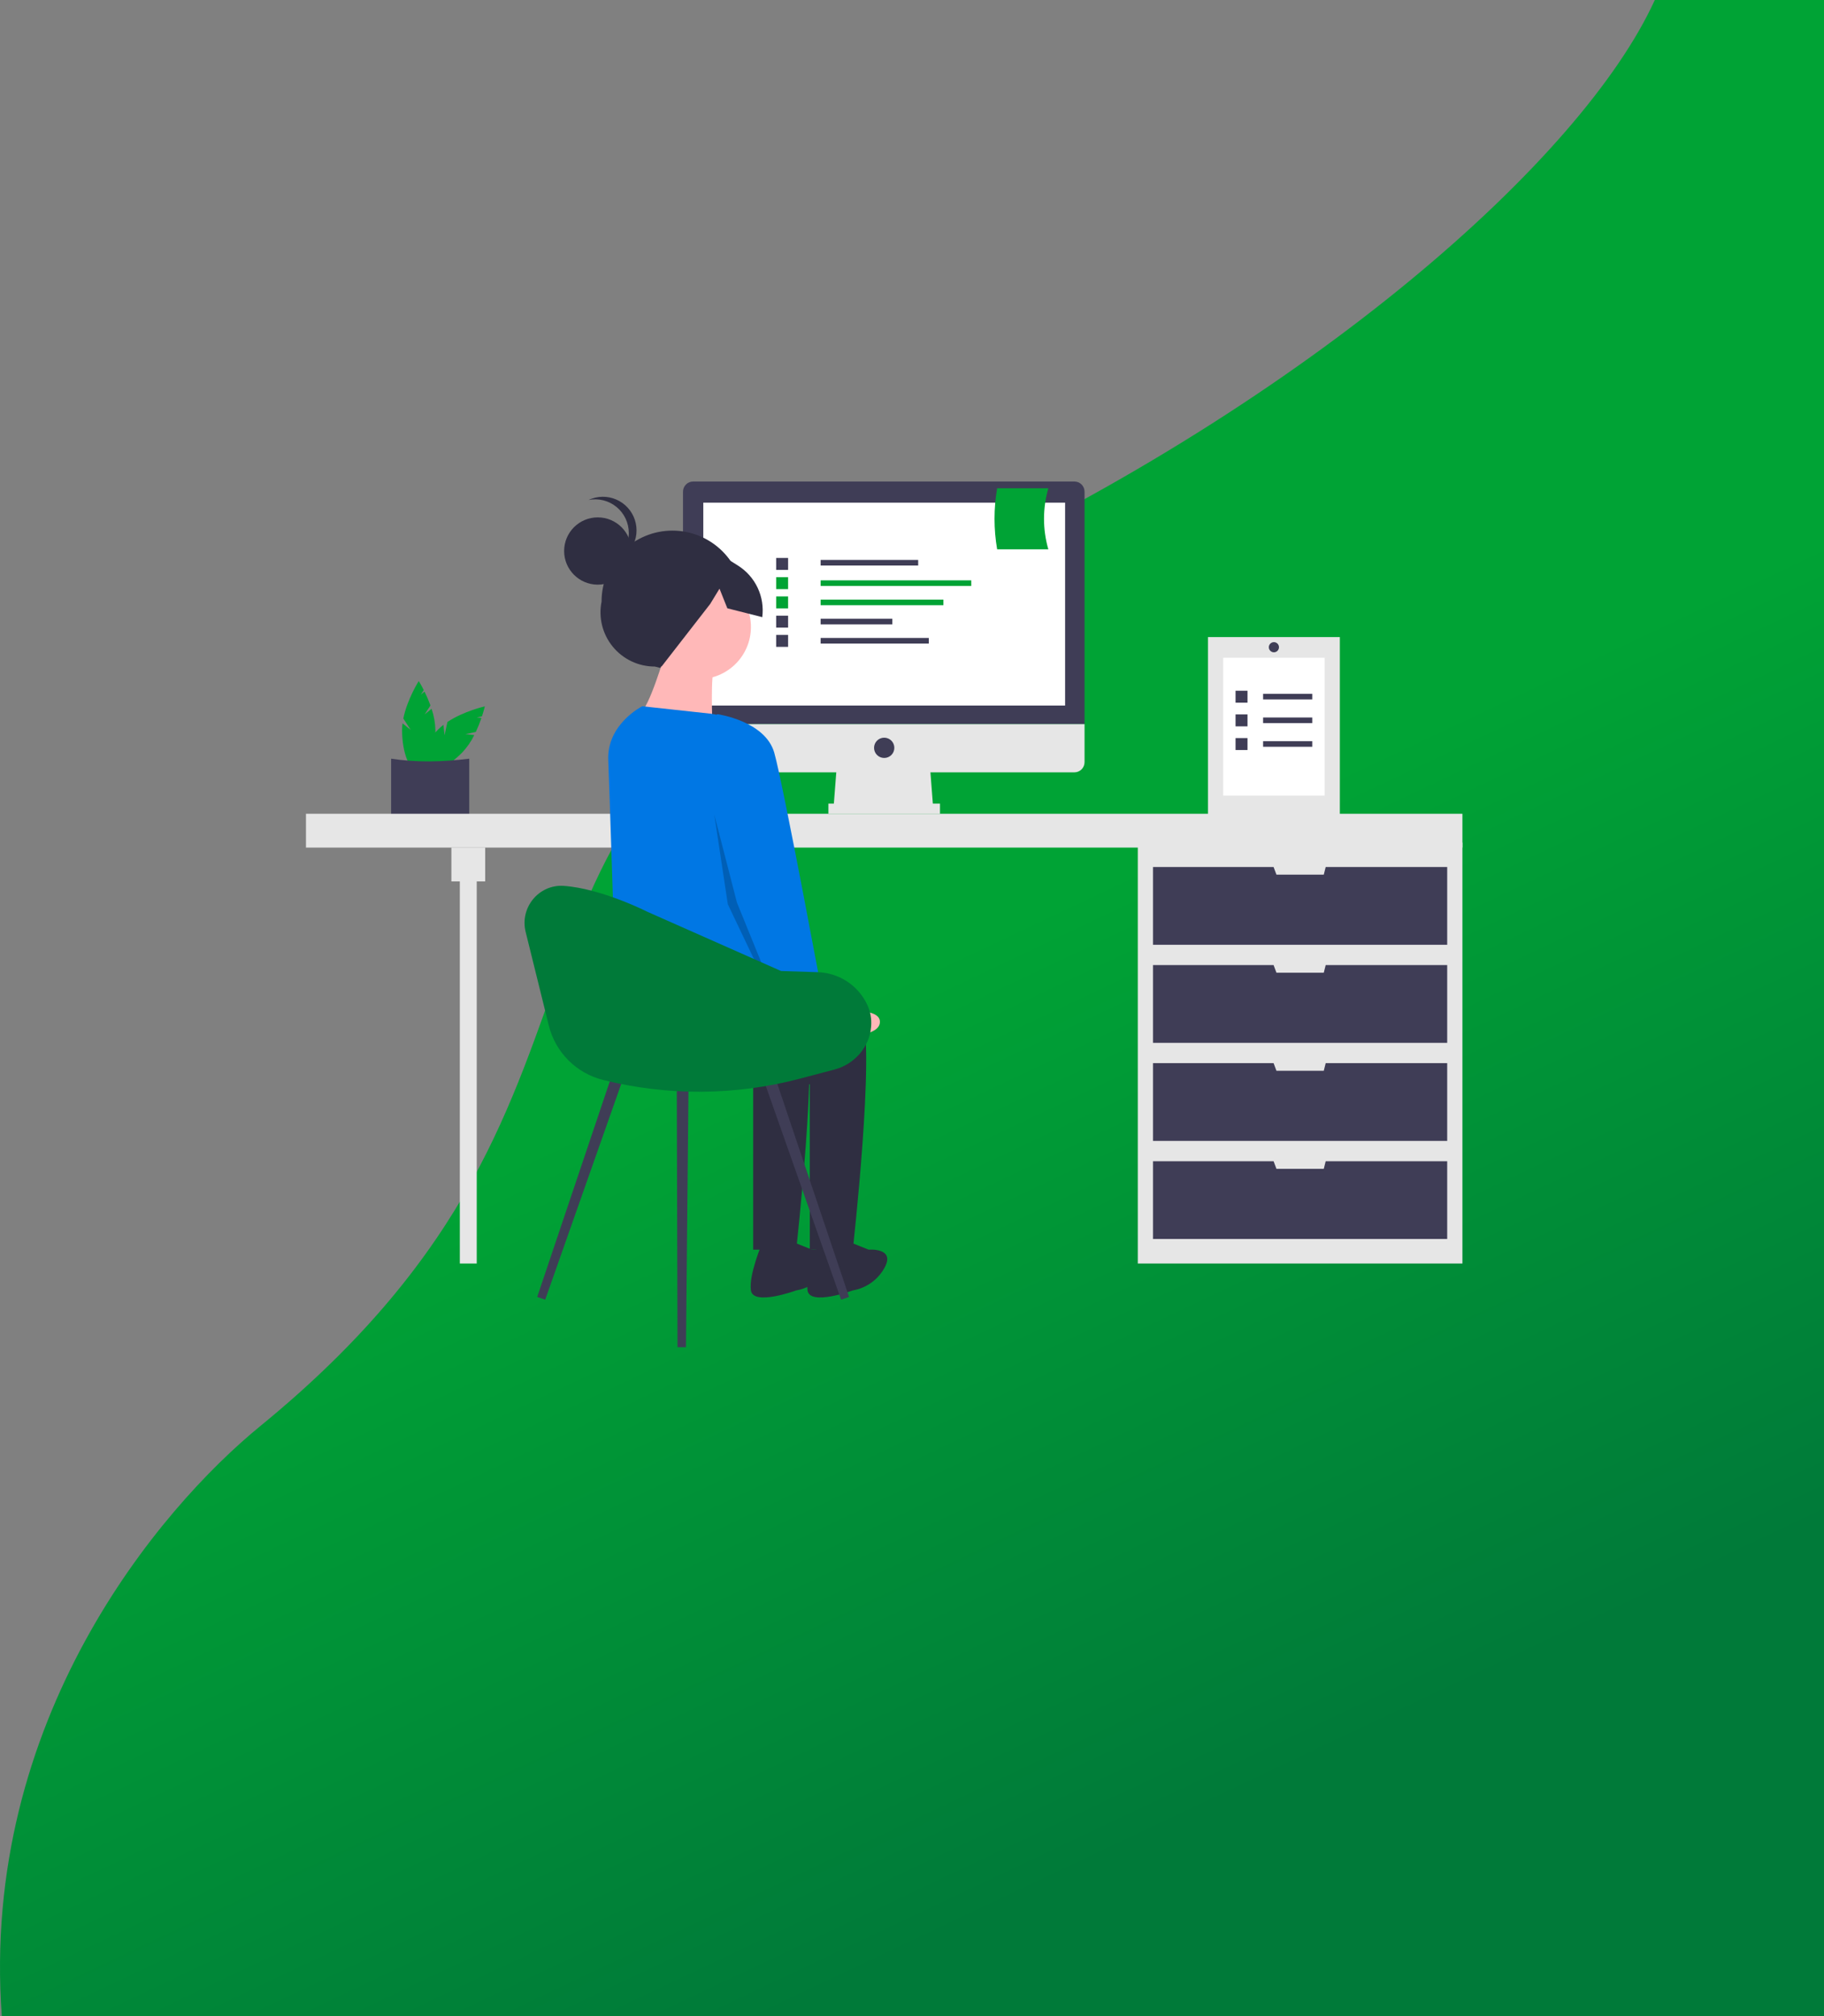<svg width="769" height="850" viewBox="0 0 769 850" fill="none" xmlns="http://www.w3.org/2000/svg">
<rect x="0" y="0" width="769" height="850" fill="#808080" stroke="none"/>
<path d="M769 850H0.754C-8.332 725.327 66.91 636.19 109.789 601.158C288.335 455.285 176.119 344.24 395.553 241.776C552.985 168.263 667.082 67.132 697.673 0H769V850Z" fill="url(#paint0_linear_106_442)"/>
<path d="M179.048 301.152L181.477 297.399C180.757 295.409 179.925 293.462 178.985 291.566L177.415 292.834L178.658 290.913C177.473 288.58 176.541 287.11 176.541 287.11C176.541 287.11 171.67 294.786 170.043 302.912L173.159 307.729L169.709 304.942C169.586 305.889 169.523 306.842 169.52 307.797C169.52 317.422 172.663 325.224 176.541 325.224C180.418 325.224 183.562 317.422 183.562 307.797C183.489 304.735 182.947 301.702 181.956 298.804L179.048 301.152Z" fill="#00A335"/>
<path d="M196.239 309.496L200.61 308.559C201.508 306.643 202.297 304.678 202.973 302.673L200.965 302.46L203.204 301.98C204.015 299.493 204.395 297.794 204.395 297.794C204.395 297.794 195.523 299.777 188.626 304.373L187.424 309.982L186.955 305.572C186.199 306.155 185.48 306.784 184.803 307.457C177.997 314.263 174.702 322.003 177.444 324.744C180.186 327.486 187.926 324.192 194.732 317.386C196.846 315.17 198.607 312.642 199.955 309.892L196.239 309.496Z" fill="#00A335"/>
<path d="M197.836 346.739C187.699 347.387 176.654 346.701 164.903 346.739V319.837C175.257 321.448 186.299 321.283 197.836 319.837V346.739Z" fill="#3F3D56"/>
<path d="M616.557 355.182H479.699V532.669H616.557V355.182Z" fill="#E6E6E6"/>
<path d="M200.993 364.449H193.865V532.669H200.993V364.449Z" fill="#E6E6E6"/>
<path d="M616.557 343.065H129V357.321H616.557V343.065Z" fill="#E6E6E6"/>
<path d="M204.557 357.321H190.301V371.577H204.557V357.321Z" fill="#E6E6E6"/>
<path d="M558.909 365.518L558.107 368.726H538.149L536.946 365.518H486.114V398.307H610.142V365.518H558.909Z" fill="#3F3D56"/>
<path d="M558.909 406.86L558.107 410.068H538.149L536.946 406.86H486.114V439.649H610.142V406.86H558.909Z" fill="#3F3D56"/>
<path d="M558.909 448.203L558.107 451.41H538.149L536.946 448.203H486.114V480.991H610.142V448.203H558.909Z" fill="#3F3D56"/>
<path d="M558.909 489.545L558.107 492.753H538.149L536.946 489.545H486.114V522.334H610.142V489.545H558.909Z" fill="#3F3D56"/>
<path d="M393.45 340.926H351.395L352.82 322.394H392.024L393.45 340.926Z" fill="#E6E6E6"/>
<path d="M396.301 338.788H349.256V343.065H396.301V338.788Z" fill="#E6E6E6"/>
<path d="M452.969 203H292.232C291.097 203 290.01 203.451 289.208 204.253C288.406 205.055 287.955 206.143 287.955 207.277V305.287H457.246V207.277C457.246 206.143 456.795 205.055 455.993 204.253C455.191 203.451 454.103 203 452.969 203Z" fill="#3F3D56"/>
<path d="M287.955 305.287V321.325C287.955 322.459 288.406 323.547 289.208 324.349C290.01 325.151 291.097 325.601 292.232 325.601H452.969C454.103 325.601 455.191 325.151 455.993 324.349C456.795 323.547 457.246 322.459 457.246 321.325V305.287H287.955Z" fill="#E6E6E6"/>
<path d="M449.048 211.91H296.509V297.446H449.048V211.91Z" fill="white"/>
<path d="M372.778 319.543C375.14 319.543 377.055 317.628 377.055 315.266C377.055 312.904 375.14 310.989 372.778 310.989C370.416 310.989 368.502 312.904 368.502 315.266C368.502 317.628 370.416 319.543 372.778 319.543Z" fill="#3F3D56"/>
<path d="M387.105 236.055H345.975V238.416H387.105V236.055Z" fill="#3F3D56"/>
<path d="M409.488 244.667H345.975V247.028H409.488V244.667Z" fill="#00A335"/>
<path d="M397.737 252.781H345.975V255.142H397.737V252.781Z" fill="#00A335"/>
<path d="M376.193 260.864H345.975V263.225H376.193V260.864Z" fill="#3F3D56"/>
<path d="M391.581 268.947H345.975V271.308H391.581V268.947Z" fill="#3F3D56"/>
<path d="M332.265 235.215H327.229V240.251H332.265V235.215Z" fill="#3F3D56"/>
<path d="M332.265 243.329H327.229V248.365H332.265V243.329Z" fill="#00A335"/>
<path d="M332.265 251.443H327.229V256.479H332.265V251.443Z" fill="#00A335"/>
<path d="M332.265 259.557H327.229V264.593H332.265V259.557Z" fill="#3F3D56"/>
<path d="M332.265 267.671H327.229V272.707H332.265V267.671Z" fill="#3F3D56"/>
<path d="M441.981 231.585H420.398C418.925 223.07 418.925 214.366 420.398 205.851H441.981C439.55 214.257 439.55 223.179 441.981 231.585Z" fill="#00A335"/>
<path d="M284.935 283.162L276.056 280.998C272.667 281.002 269.32 280.253 266.257 278.805C263.194 277.357 260.491 275.246 258.343 272.624C256.196 270.003 254.659 266.938 253.842 263.649C253.025 260.361 252.949 256.932 253.62 253.611C253.61 245.686 256.749 238.083 262.345 232.472C267.941 226.862 275.537 223.704 283.462 223.694H283.462C291.386 223.684 298.99 226.823 304.601 232.419C310.211 238.015 313.369 245.611 313.379 253.536V253.536C318.413 271.055 302.645 287.479 284.935 283.162Z" fill="#2F2E41"/>
<path d="M294.634 286.286C306.759 286.286 316.589 276.456 316.589 264.331C316.589 252.206 306.759 242.377 294.634 242.377C282.509 242.377 272.68 252.206 272.68 264.331C272.68 276.456 282.509 286.286 294.634 286.286Z" fill="#FFB8B8"/>
<path d="M280.316 275.786C280.316 275.786 273.634 298.695 269.816 300.604C265.998 302.513 300.361 305.377 300.361 305.377C300.361 305.377 299.407 283.422 301.316 281.513C303.225 279.604 280.316 275.786 280.316 275.786Z" fill="#FFB8B8"/>
<path d="M314.68 417.058C314.68 417.058 357.634 413.24 363.362 427.558C369.089 441.876 359.543 526.831 359.543 526.831H341.407V457.149C341.407 457.149 264.076 435.168 264.076 427.531C264.076 419.895 314.68 417.058 314.68 417.058Z" fill="#2F2E41"/>
<path d="M356.68 523.012L366.225 526.831C366.225 526.831 377.68 525.876 372.907 534.467C371.541 536.961 369.63 539.114 367.316 540.767C365.002 542.42 362.345 543.529 359.543 544.012C359.543 544.012 341.407 550.694 340.452 544.012C339.498 537.331 345.225 523.967 345.225 523.967L356.68 523.012Z" fill="#2F2E41"/>
<path d="M290.816 417.058C290.816 417.058 333.771 413.24 339.498 427.558C345.225 441.876 335.68 526.831 335.68 526.831H317.543V457.149C317.543 457.149 262.65 444.434 262.65 436.798C262.65 433.21 258.91 414.978 265.502 411.137C272.941 406.802 290.816 417.058 290.816 417.058Z" fill="#2F2E41"/>
<path d="M332.816 523.012L342.362 526.831C342.362 526.831 353.816 525.876 349.043 534.467C347.677 536.961 345.766 539.114 343.452 540.767C341.139 542.42 338.482 543.529 335.68 544.012C335.68 544.012 317.543 550.694 316.589 544.012C315.634 537.331 321.361 523.967 321.361 523.967L332.816 523.012Z" fill="#2F2E41"/>
<path d="M270.77 297.74L299.457 300.858C303.884 301.34 308.046 303.207 311.348 306.195C314.65 309.183 316.924 313.138 317.845 317.495L328.998 370.286C328.998 370.286 332.816 422.785 325.18 425.649C317.543 428.513 307.043 414.195 292.725 416.104C278.407 418.013 259.793 422.308 259.793 422.308C259.793 422.308 256.837 328.336 256.452 320.649C255.682 305.284 270.77 297.74 270.77 297.74Z" fill="#0077E4"/>
<path d="M338.721 419.786L350.497 426.721C350.497 426.721 371.625 423.69 370.966 431.116C370.306 438.542 347.244 437.107 347.244 437.107L333.051 428.362L338.721 419.786Z" fill="#FFB8B8"/>
<path d="M252.02 246.475C259.853 246.475 266.202 240.126 266.202 232.294C266.202 224.461 259.853 218.112 252.02 218.112C244.188 218.112 237.838 224.461 237.838 232.294C237.838 240.126 244.188 246.475 252.02 246.475Z" fill="#2F2E41"/>
<path d="M265.105 224.67C265.104 222.572 264.637 220.501 263.737 218.605C262.838 216.71 261.53 215.038 259.906 213.71C258.282 212.381 256.384 211.43 254.348 210.924C252.312 210.418 250.189 210.371 248.133 210.785C249.947 209.927 251.923 209.465 253.93 209.428C255.937 209.392 257.928 209.781 259.773 210.572C261.618 211.362 263.273 212.536 264.631 214.014C265.988 215.492 267.016 217.242 267.647 219.147C268.277 221.053 268.496 223.07 268.288 225.066C268.081 227.063 267.452 228.992 266.443 230.727C265.434 232.462 264.068 233.963 262.436 235.13C260.804 236.298 258.942 237.106 256.974 237.5C259.407 236.354 261.464 234.538 262.904 232.266C264.344 229.995 265.108 227.36 265.105 224.67Z" fill="#2F2E41"/>
<path d="M277.272 232.713L296.391 229.193L311.095 238.408C314.709 240.674 317.599 243.928 319.42 247.786C321.241 251.644 321.917 255.944 321.369 260.174L306.643 256.442L303.345 248.173L299.418 254.611L278.884 281.036L267.355 273.694L257.077 257.588L277.272 232.713Z" fill="#2F2E41"/>
<path d="M293.016 305.86L302.562 301.087C302.562 301.087 322.607 303.951 326.426 317.315C330.244 330.678 347.426 423.269 347.426 423.269L331.198 430.905L308.289 374.587L293.016 305.86Z" fill="#0077E4"/>
<path opacity="0.2" d="M301.142 343.422L310.696 380.504L327.637 422.151L327.05 423.593L306.844 381.2L301.142 343.422Z" fill="black"/>
<path d="M229.859 547.925L226.49 546.764L259.127 449.822L263.845 451.447L229.859 547.925Z" fill="#3F3D56"/>
<path d="M354.604 547.925L357.974 546.764L325.336 449.822L320.618 451.447L354.604 547.925Z" fill="#3F3D56"/>
<path d="M285.639 567.946L289.203 567.959L290.31 454.635L285.321 454.618L285.639 567.946Z" fill="#3F3D56"/>
<path d="M221.61 392.86L231.386 432.371C232.755 437.904 235.606 442.96 239.631 446.996C243.657 451.031 248.706 453.894 254.236 455.276H254.236C281.5 462.092 310.044 461.908 337.219 454.742L351.814 450.892C360.295 448.655 366.673 441.371 367.277 432.621C367.521 429.528 366.961 426.424 365.65 423.611C365.593 423.49 365.536 423.37 365.479 423.251C363.575 419.341 360.638 416.026 356.987 413.664C353.335 411.303 349.107 409.985 344.76 409.854L329.297 409.355L272.986 384.407C272.986 384.407 253.619 374.57 237.698 373.469C227.183 372.742 219.079 382.629 221.61 392.86Z" fill="#007A39"/>
<path d="M564.879 268.577H509.28V344.134H564.879V268.577Z" fill="#E6E6E6"/>
<path d="M558.464 277.296H515.695V335.416H558.464V277.296Z" fill="white"/>
<path d="M553.249 292.505H532.528V294.866H553.249V292.505Z" fill="#3F3D56"/>
<path d="M525.946 291.198H520.91V296.234H525.946V291.198Z" fill="#3F3D56"/>
<path d="M553.249 302.484H532.528V304.845H553.249V302.484Z" fill="#3F3D56"/>
<path d="M525.946 301.177H520.91V306.214H525.946V301.177Z" fill="#3F3D56"/>
<path d="M553.249 312.463H532.528V314.824H553.249V312.463Z" fill="#3F3D56"/>
<path d="M525.946 311.156H520.91V316.193H525.946V311.156Z" fill="#3F3D56"/>
<path d="M539.218 272.854C539.218 271.673 538.261 270.716 537.08 270.716C535.899 270.716 534.941 271.673 534.941 272.854C534.941 274.035 535.899 274.993 537.08 274.993C538.261 274.993 539.218 274.035 539.218 272.854Z" fill="#3F3D56"/>
<defs>
<linearGradient id="paint0_linear_106_442" x1="443" y1="161.5" x2="769" y2="850" gradientUnits="userSpaceOnUse">
<stop offset="0.261" stop-color="#00A335"/>
<stop offset="0.752" stop-color="#007A39"/>
</linearGradient>
</defs>
</svg>
